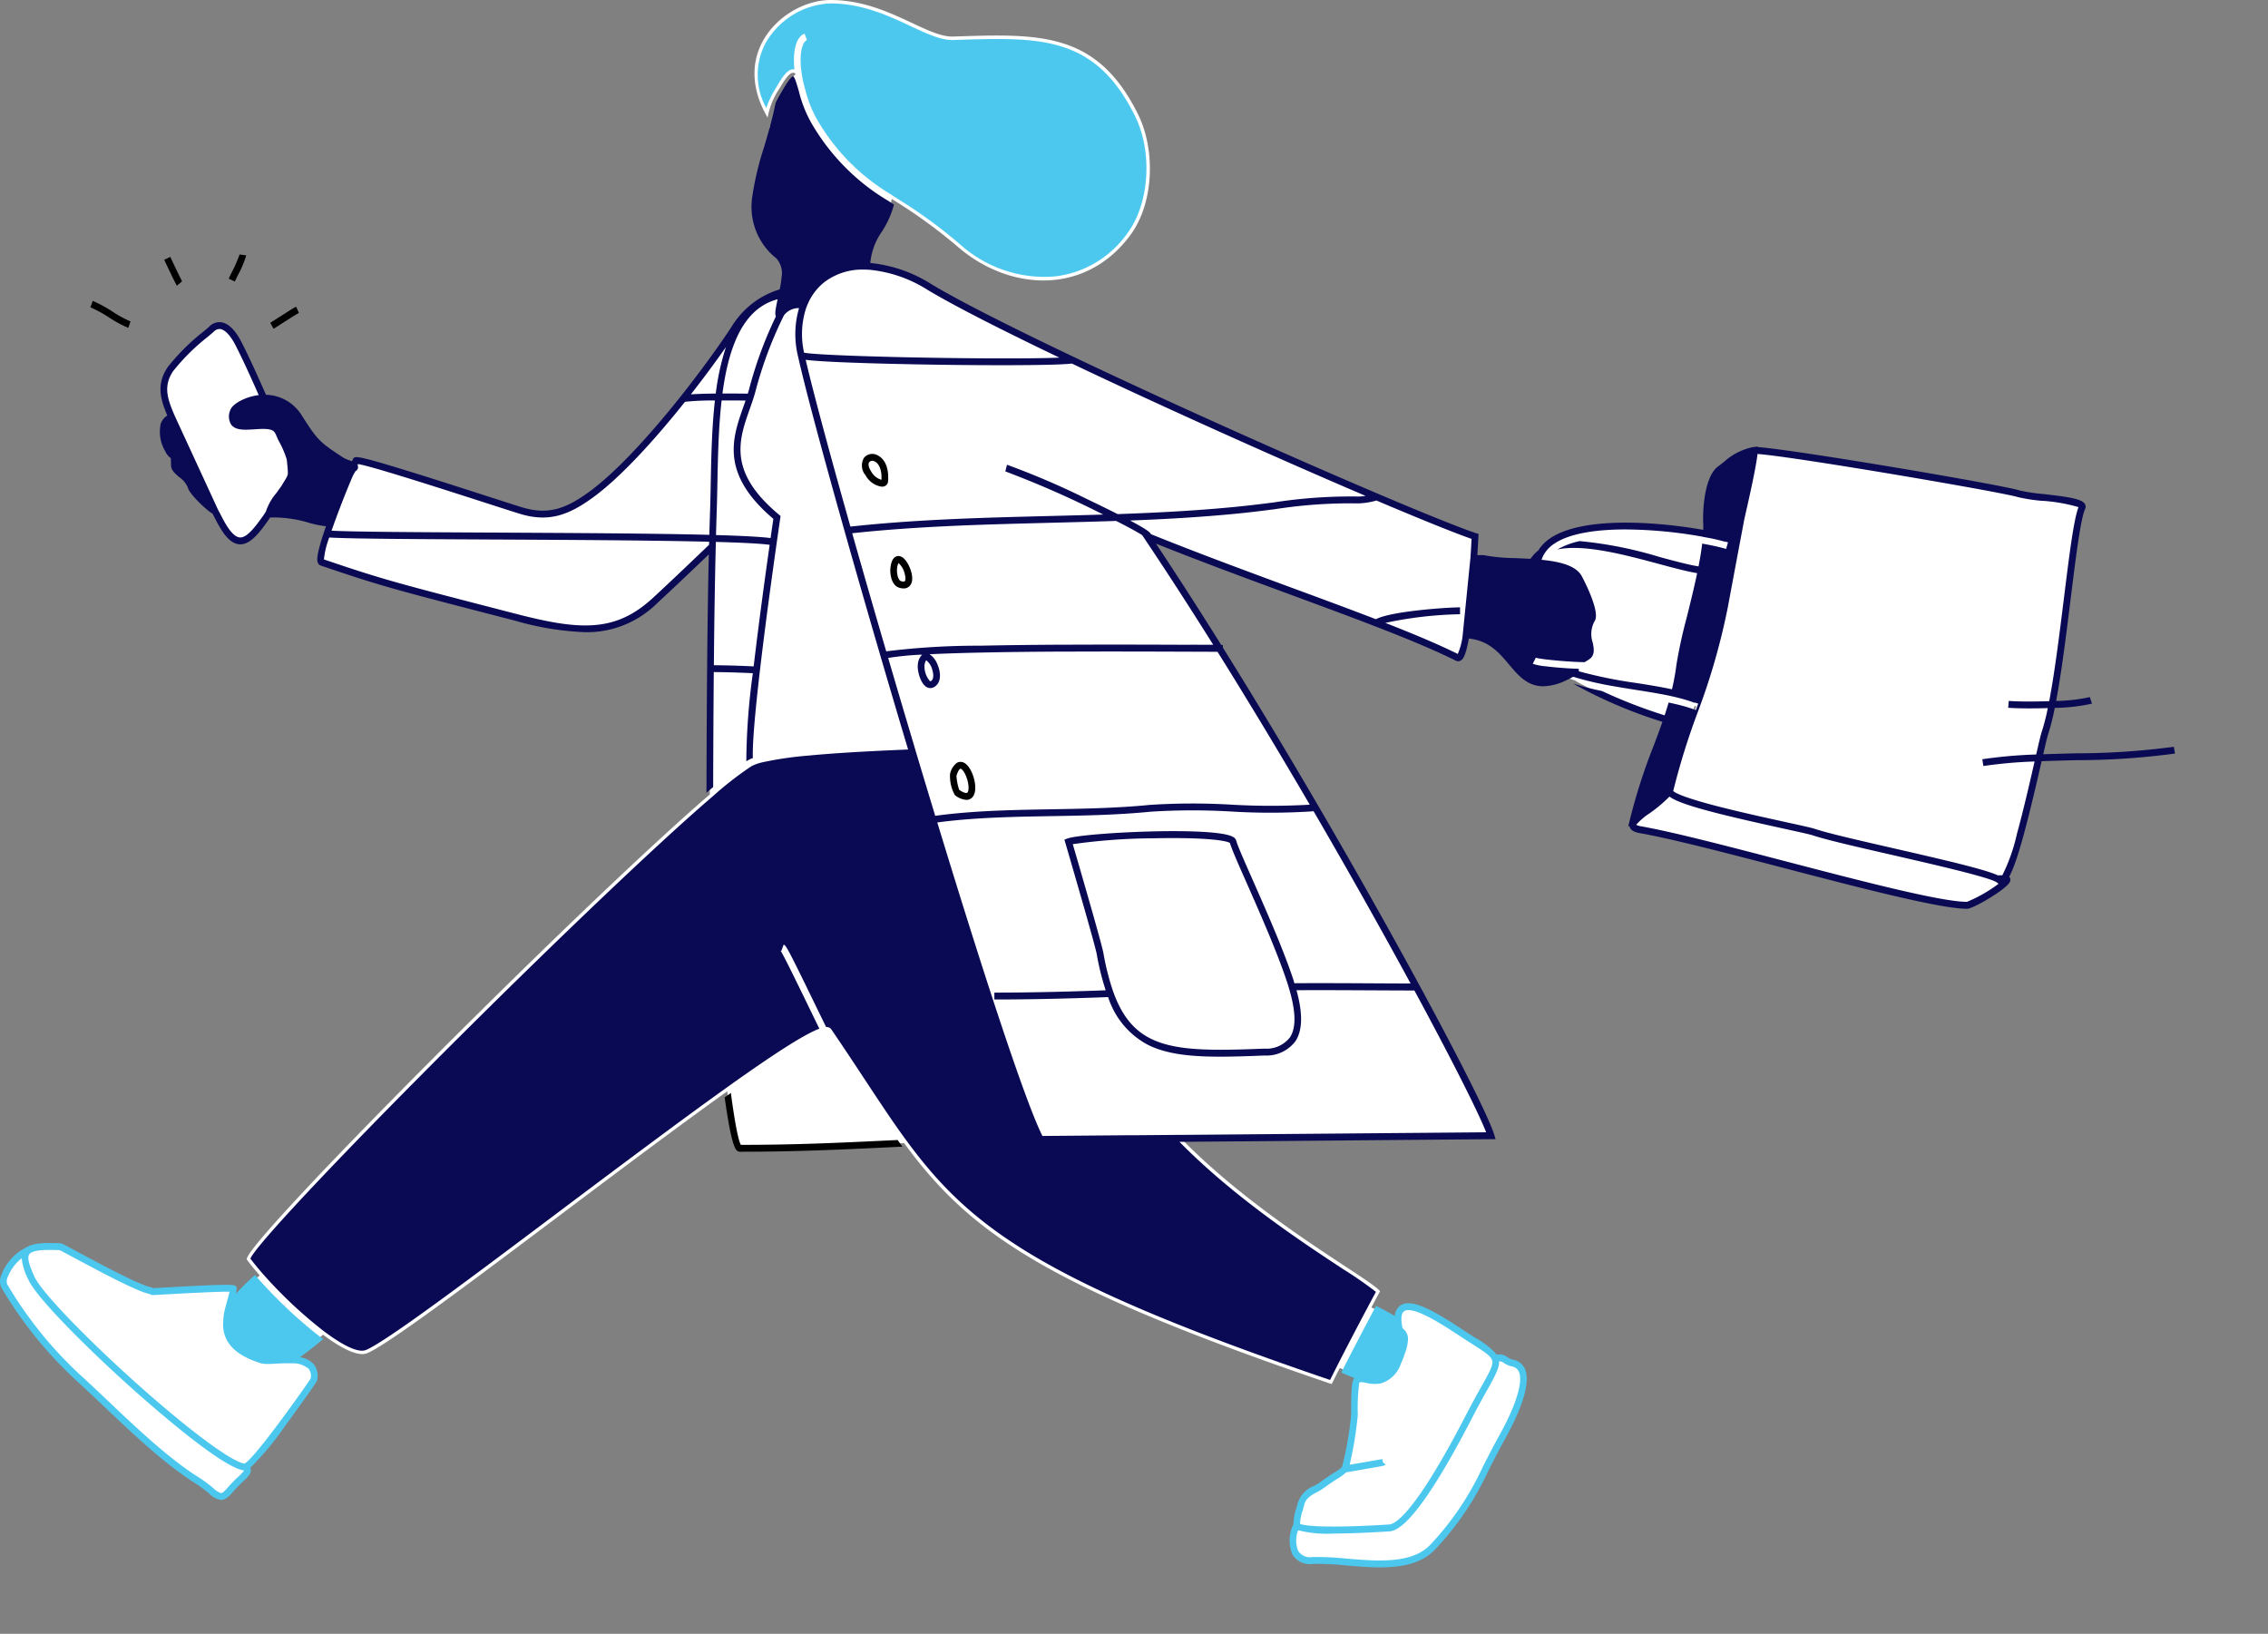 <svg xmlns="http://www.w3.org/2000/svg" xmlns:xlink="http://www.w3.org/1999/xlink" width="286.717" height="206.528" viewBox="0 0 286.717 206.528">
  <rect x="0" y="0" width="286.717" height="206.528" fill="#808080" stroke="none"/>
  <defs>
    <clipPath id="clip-path">
      <rect id="Rectangle_99" data-name="Rectangle 99" width="282.286" height="198.125" fill="#4cc8ef"/>
    </clipPath>
  </defs>
  <g id="for-friend" transform="scale(0.974 1)">
    <g id="Groupe_135" data-name="Groupe 135" clip-path="url(#clip-path)">
      <path id="Tracé_2950" data-name="Tracé 2950" d="M1272.182,543.866c-.008.013-.014.026-.024.04l.076.02Z" transform="translate(-1011.747 -432.537)" fill="#fff"/>
      <path id="Tracé_2951" data-name="Tracé 2951" d="M1271.144,542.565l.232.266c.1-.169.048-.271-.232-.266" transform="translate(-1010.941 -431.502)" fill="#fff"/>
      <path id="Tracé_2952" data-name="Tracé 2952" d="M70.1,194.149a15.3,15.3,0,0,0,2.446,1.295Z" transform="translate(-55.754 -154.407)" fill="#fff"/>
      <path id="Tracé_2953" data-name="Tracé 2953" d="M60.519,189.075a16.726,16.726,0,0,0-2.467-1.306Z" transform="translate(-46.169 -149.333)" fill="#fff"/>
      <path id="Tracé_2954" data-name="Tracé 2954" d="M106.05,159.536c.136.295,1.48,3.047,1.589,3.179Z" transform="translate(-84.342 -126.879)" fill="#fff"/>
      <path id="Tracé_2955" data-name="Tracé 2955" d="M146.988,160.6a26.256,26.256,0,0,0,1.445-3.179Z" transform="translate(-116.9 -125.195)" fill="#fff"/>
      <path id="Tracé_2956" data-name="Tracé 2956" d="M172.92,199.627l-.522.318c.114-.066.3-.179.522-.318" transform="translate(-137.108 -158.763)" fill="#fff"/>
      <path id="Tracé_2957" data-name="Tracé 2957" d="M174.949,193l2.8-1.7c-.392.182-1.914,1.154-2.8,1.7" transform="translate(-139.137 -152.139)" fill="#fff"/>
      <path id="Tracé_2958" data-name="Tracé 2958" d="M1313.71,464.06a103.4,103.4,0,0,0,13.3-.844Z" transform="translate(-1044.793 -368.396)" fill="#fff"/>
      <path id="Tracé_2959" data-name="Tracé 2959" d="M11.983,174.277c4.11,3.616,10.033,9.635,15.257,12.834,2.788,1.707,2.806,2.971,4.344,1.2,1.427-1.642,2.967-2.347,1.84-2.872,1.128.1,8.978-10.949,8.989-11,.38-2.047-1.261-2.5-3.046-2.544a44.053,44.053,0,0,0,4.243-3.177c2.4,1.738,4.574,2.816,5.748,2.333,4.47-1.839,30.472-21.792,46.722-33.1.566,4.227,1.149,7.2,1.643,7.2,8.263,0,14.591-.347,21.313-.652,8.52,11.292,18.181,18.1,55.5,30.461,0,0,.353-.7,1.057-2.049a12.857,12.857,0,0,0,5.266,1.526c-1.359.323-2.629-.583-3.108.11-.261.376-.264,2.625-.264,4.281,0,.841-.87,6.411-1.282,6.871a31.955,31.955,0,0,1-2.98,2.058c-.83.6-2.4.952-2.709,2.447a8.468,8.468,0,0,0-.506,2.566c-.6.972-1.364,4.627,2.034,4.482,4.7-.2,12.164,1.934,15.641-1.731,5.016-5.288,5.643-7.989,9.044-13.969,1.033-1.817,4.67-8.522,1.3-9.244-1.095-.234-1.153-.952-2.273-.559h0c-.274-.733-1.283-1.326-3.214-2.52-3.065-1.9-9.763-6.731-9.374-2.119a34.867,34.867,0,0,0-3.481-1.84q.534-.978,1.124-2.049c-1.21-1.561-15.487-9-25.844-19.327l40.25-.335c-1.367-4.377-17.891-34.568-35.239-61.592l.433-.009h-.439c-3.136-4.884-6.3-9.664-9.4-14.17,15.325,6.037,31.649,11.143,40.285,15.333.436.211.813-1.028,1.129-2.881v0c6.751.32,5.886,8.509,12.891,5.313a8.372,8.372,0,0,0,.9.356c.117.038.236.075.354.112l.219.149a60.529,60.529,0,0,0,11.681,4.762c-1.313,3.76-3.029,7.375-4.3,12.5l4.551-3.444c0-.563,2.471-7.873,3.349-10.759l.218.078a94.67,94.67,0,0,0-3.423,10.681c-1.908,2.43-6.972,4.347-3.769,4.9,9.839,1.7,36.4,9.548,42.346,9.548a15.731,15.731,0,0,0,5.109-3.064l-.481-.125c1.332-1.02,3.464-10.185,4.668-15.306l4.319-.274c-1.45.036-2.89.075-4.285.129.372-1.58.651-2.752.784-3.14a29.685,29.685,0,0,0,.914-3.6,25.244,25.244,0,0,0,5.048-.532l-4.989.237c1.606-8.161,2.715-22.234,3.845-24.62.484-1.023-6.682-1.239-8.19-1.721-2.321-.742-31.438-5.49-34.338-5.49-1.932.226-3.148,1.449-4.442,2.361-1.56,1.1-1.863,4.911-1.771,6.886a12.686,12.686,0,0,1-.016,1.308c-6.221-1.167-18.817-2.212-21.484,2.388a3.811,3.811,0,0,0-.8.755c-.121.154-.234.308-.341.464a49.192,49.192,0,0,1-6.343-.484s-1.112,0-1.233-.011h0c.112-1.653.169-2.788.169-2.788-6.462-2.114-32.877-13.318-52.251-22.3a.7.7,0,0,0,.272-.074l-.444-.006c-7.981-3.7-14.749-7.022-18.4-9.161a17.345,17.345,0,0,0-8.17-2.626c.012-.1.025-.193.039-.289,0-.033.009-.065.014-.1q.019-.131.04-.262c.006-.039.013-.077.019-.116q.021-.122.043-.243c.008-.042.016-.085.024-.127q.022-.114.046-.228c.009-.045.019-.09.029-.135q.024-.108.05-.216.017-.07.034-.139.026-.1.055-.207c.013-.047.026-.093.039-.14.019-.067.04-.133.06-.2.015-.046.029-.093.044-.139.021-.064.044-.128.066-.191.016-.045.032-.091.049-.136.023-.062.048-.123.073-.184.018-.044.035-.088.054-.131.026-.06.054-.119.081-.178.019-.041.038-.083.058-.123.03-.06.061-.117.092-.175.02-.037.039-.075.06-.111.035-.062.073-.122.111-.182.018-.029.036-.06.055-.089.058-.087.117-.172.18-.253a11.5,11.5,0,0,0,1.72-3.567c.05-.2.1-.415.149-.628a67.262,67.262,0,0,1,8.536,6.015c6.671,5.639,16.557,6.25,22.408-1.42,3.135-4.11,3.271-10.85,1.036-15.266-5.354-10.579-12.915-10.215-23.984-9.862C121.872,4.737,116.749,0,109.491,0,103.7,0,96.2,6.358,101.325,14.873a9.389,9.389,0,0,1,1.57-3.735c1.083-1.83,1.658-2.209,2.075-1.778a7.158,7.158,0,0,0-2.258,3.985c-.777,3.866-2.651,8.423-2.974,11.615a7.8,7.8,0,0,0,2.979,7.352,3.124,3.124,0,0,1,.837,2.727,13.217,13.217,0,0,1-.3,1.915,10.3,10.3,0,0,0-6.292,4.654c-4.188,6.184-12.684,16.8-18.648,20.982-2.958,2.072-5.379,2.993-8.892,1.979-2.577-.744-21.286-6.807-21.533-6.329-.078.15-.184.371-.311.646-.343-.206-1.189-.427-1.591-.686-3.014-1.952-3.3-2.094-5.425-5.333a5.23,5.23,0,0,0-4.638-2.529c-1.165-2.582-2.383-5.2-3.324-6.968-.969-1.819-2.264-2.858-3.446-1.779-.706.646-3.789,2.922-5.293,5-1.546,2.14-.829,4.016.1,6.13h0c-1.723.7-1.154,2.81-.445,4.116.8,1.481.735-.181.8,1.986.026.862,1.91,1.492,2.2,2.782A10.568,10.568,0,0,0,29.591,64.6l0-.009c.209.391.422.788.645,1.2,2.214,4.088,3.687,2.817,5.939-.3.143-.2.3-.423.454-.662.008.108.073.167.221.151,2.588-.282,6.506,1.3,7.507,1.1.263-.054,1.863-4.389,2.744-6.11-1.568,3.579-4.459,10.842-3.648,11.11,7.916,2.624,9.509,3.016,25.24,6.971,8.359,2.1,13.063,2.339,18.065-2.17,2.5-2.25,4.962-4.548,7.4-6.823-.268,10.5-.3,22.625-.339,31.366-16.651,13.933-61.138,57.41-60.082,58.808.439.581,1.007,1.259,1.664,1.99a25.364,25.364,0,0,0-4.025,4.125,17.4,17.4,0,0,0,.594-2.435c.022-.243-9.034.293-10.453.367l-.336-.132c-2.149-.395-11.422-5.533-11.66-5.544-2.046-.1-3.316-.012-3.987.364h0c-2.209.828-3.846,3.616-3.3,4.573a51.418,51.418,0,0,0,9.752,11.745m238.668-65.891a86.265,86.265,0,0,1,10.155,2.646Zm-25.12-31.757a75.473,75.473,0,0,1-3.444,11.984l.749-3.91c1.281-4.9,3.371-13.021,4.848-19.26-.968,4.987-2.013,10.451-2.152,11.186M37.85,54.65c.94,1.517,1.281,1.874,1.48,3.3A14.632,14.632,0,0,0,38.14,55.3l-.29-.654m1.305,6.1a2.24,2.24,0,0,0,.336-.819c-.014.658-.233.856-.925,1.769.212-.347.412-.671.589-.95M36.066,171.964a1.771,1.771,0,0,1-.374-.056c-3.52-1.052-4.53-2.652-4.621-4.3a14.555,14.555,0,0,0,5,4.357" transform="translate(-1.69)" fill="#fff"/>
      <path id="Tracé_2960" data-name="Tracé 2960" d="M480.351,681.81l2.185-.1q-.159-.209-.317-.421t-.313-.421l-1.595.074c-5.94.276-11.552.537-18.747.54-.288-.45-.743-2.44-1.3-6.563l-.4.28-.406.282c.507,3.568,1.038,6.158,1.536,6.669a.616.616,0,0,0,.447.2c7.278,0,12.932-.263,18.918-.541" transform="translate(-365.401 -536.762)"/>
      <path id="Tracé_2961" data-name="Tracé 2961" d="M482.8,12.877l.161-.271c.906-1.531,1.51-2.153,2.108-2.153a.894.894,0,0,1,.109.007c.023,0,.045.009.067.014-.249-2.373.224-4.128,1.32-4.531l.3.817c-.49.18-.931,1.292-.792,3.23q.017.239.047.495.028.239.067.493c.071.461.168.952.3,1.484.046.154.093.315.143.483a15.023,15.023,0,0,0,1.514,3.793,26.739,26.739,0,0,0,9.432,9.411l.391.248.391.246.454.285a63.05,63.05,0,0,1,7.87,5.6,16.658,16.658,0,0,0,12.387,4.1,13.48,13.48,0,0,0,9.393-5.452c2.861-3.75,3.3-10.254.994-14.805-5.169-10.213-12.346-9.983-23.21-9.635l-.372.012c-1.586.052-3.42-.784-5.537-1.751-2.8-1.28-6.29-2.872-10.407-2.872a10.235,10.235,0,0,0-8.4,4.952,8.429,8.429,0,0,0,.06,8.26,11.738,11.738,0,0,1,1.211-2.461" transform="translate(-382.133 -1.69)" fill="#4cc8ef"/>
      <path id="Tracé_2962" data-name="Tracé 2962" d="M101.3,91.007a4.7,4.7,0,0,0,.6,3.457,1.94,1.94,0,0,0,.715.859c.01.16.019.438.029.785l0,.147c.018.6.53,1.029,1.072,1.481a2.942,2.942,0,0,1,1.136,1.383c.15.673,2.308,2.75,3.178,3.228.186.348.376.7.574,1.067,1.017,1.876,1.919,2.743,2.927,2.808q.057,0,.114,0c1.309,0,2.466-1.448,3.633-3.065.075-.1.152-.214.231-.329a.815.815,0,0,0,.138,0,16.2,16.2,0,0,1,4.932.684,14.025,14.025,0,0,0,2.179.427c-1.374,3.834-1.158,4.365-1.059,4.608a.6.6,0,0,0,.368.357c7.824,2.594,9.416,2.994,24.644,6.822l.627.158a38.322,38.322,0,0,0,9.058,1.446,13.128,13.128,0,0,0,9.4-3.715c2.24-2.018,4.47-4.091,6.649-6.122-.225,9.448-.27,20.08-.3,28.21q0,.99-.008,1.926l.437-.365.437-.362c0-.393,0-.79,0-1.2.017-3.986.036-8.575.078-13.331,1.7.015,3.372.063,5.07.145a82.386,82.386,0,0,0-.847,11.133c.086-.052.17-.1.248-.146.053-.03.111-.059.172-.088a4.612,4.612,0,0,1,.427-.177c-.206-5.5,3.525-30.092,3.564-30.35l.038-.247-.194-.157a22.139,22.139,0,0,1-1.885-1.7q-.315-.322-.593-.637c-3.773-4.28-2.537-7.7-1.335-11.022.246-.678.5-1.38.7-2.071A49.714,49.714,0,0,1,182.2,77.27a2.434,2.434,0,0,1,1.956-.908,11.454,11.454,0,0,0-.136,6.091c.534,2.325,1.515,6.051,2.812,10.727.089.321.179.645.271.976,2.738,9.822,6.759,23.487,10.943,37.144l.132.43.109.356.023.074c-1.073.044-2.436.1-3.947.173-2.775.133-6.051.322-8.97.593a46.479,46.479,0,0,0-5.963.845,6,6,0,0,0-1.437.495h0l-.081.048a43.564,43.564,0,0,0-4.9,3.715l-.437.366-.437.369c-7.4,6.264-19.453,17.552-29.448,27.186-16.31,15.721-28.936,28.7-29.747,30.563.363.472.786.983,1.255,1.518q.142.162.289.326t.293.324a57.237,57.237,0,0,0,7.555,6.9q.183.136.364.267t.367.261c2.108,1.475,3.941,2.342,4.887,1.953,2.674-1.1,13.5-9.027,24.971-17.42,8.5-6.219,15.756-11.5,21.444-15.471l.41-.285.4-.28c5.65-3.918,9.643-6.441,11.619-7.157-.5-.98-1.05-2.091-1.619-3.23-1.407-2.819-3.158-6.326-3.458-6.67a.346.346,0,0,0,.13.083l.31-.813c.3.113.493.392,3.8,7.012.588,1.177,1.184,2.371,1.71,3.41l.051,0a.851.851,0,0,1,.142.011.713.713,0,0,1,.487.29c1.578,2.249,2.965,4.3,4.306,6.281,1.9,2.8,3.6,5.326,5.353,7.656l.319.421.323.421c8.333,10.793,18.276,17.539,54.426,29.533.141-.275.369-.719.683-1.322l.2-.387.2-.382c.824-1.573,2.051-3.885,3.674-6.864l.21-.384.21-.384q.375-.686.775-1.414a50.614,50.614,0,0,0-4.222-2.851c-5.366-3.437-14.2-9.1-21.274-16.111l.626-.005.6-.005,39.8-.332-.175-.56c-1.443-4.62-18.181-35-35.222-61.581v-.325h-.209c-2.84-4.425-5.688-8.742-8.472-12.813,5.871,2.285,11.773,4.406,17.493,6.461,8.787,3.157,16.376,5.884,21.441,8.342a.648.648,0,0,0,.623-.028c.224-.132.608-.363,1.054-2.776,2.588.255,3.916,1.782,5.2,3.265,1.219,1.409,2.394,2.767,4.45,2.767a7.256,7.256,0,0,0,2.885-.707c.105-.046.212-.095.32-.146q.337-.158.7-.35c.177.055.354.111.533.162a43.29,43.29,0,0,0,4.554,1.01c1.012.176,2.025.333,3.027.487,1.1.17,2.185.336,3.221.523q.647.117,1.27.246.215.045.427.093t.424.1c.694.165,1.356.35,1.978.565l.238.085.1.037.019-.052.065.022c.118.041.241.078.356.121l-.3.816c-.1-.037-.2-.073-.3-.108l-.213-.072-.2-.065c-.623-.2-1.282-.372-1.971-.527q-.211-.048-.425-.093l-.43-.088c-.162.546-.335,1.084-.516,1.616a66.061,66.061,0,0,1-8.146-3.079,35.411,35.411,0,0,1-3.67-.92l.175.12a61.606,61.606,0,0,0,11.355,4.7c-.362,1.011-.749,2.012-1.143,3.031a71.238,71.238,0,0,0-3.01,9.059l-.3,1.194.181-.137a.735.735,0,0,0,.012.084c.13.563.805.748,1.379.847,4.129.713,11.119,2.489,18.518,4.369,10.033,2.549,20.407,5.185,23.9,5.185.815,0,4.993-2.408,5.522-3.337a.584.584,0,0,0,.023-.612.528.528,0,0,0-.081-.1c1.1-1.941,2.392-6.852,4.181-14.464l.033-.141c1.461-.054,2.958-.092,4.439-.129a99.679,99.679,0,0,0,12.869-.837l-.146-.858a99.139,99.139,0,0,1-12.745.826c-1.4.035-2.82.071-4.21.121.3-1.267.53-2.22.641-2.543a28.57,28.57,0,0,0,.86-3.321,24.02,24.02,0,0,0,4.822-.536l-.264-.829a22.589,22.589,0,0,1-4.382.488c.711-3.685,1.322-8.481,1.881-12.873.665-5.222,1.293-10.154,1.882-11.4a.639.639,0,0,0-.018-.6c-.366-.655-2.01-.906-5.416-1.285a23.338,23.338,0,0,1-3.016-.438c-2.187-.7-29.3-5.182-34.044-5.494v-.07l-.46.054-.016,0c-.044.005-.086.013-.129.019a7.988,7.988,0,0,0-3.777,1.873c-.253.192-.492.374-.736.546-1.757,1.238-2.047,5.292-1.955,7.262.012.247.01.511,0,.782-6.3-1.1-18.539-2.085-21.4,2.6a4.258,4.258,0,0,0-.807.779c-.074.094-.143.189-.213.284-.641-.038-1.285-.065-1.915-.091a24.877,24.877,0,0,1-4.109-.366,1.313,1.313,0,0,0-.337-.014l-.538,0c.091-1.389.139-2.319.14-2.338l.017-.332-.316-.1c-6.346-2.076-32.9-13.32-52.333-22.335l.023-.01-.029.007c-7.952-3.689-14.71-7-18.4-9.165a18.377,18.377,0,0,0-7.893-2.657,8.064,8.064,0,0,1,1.265-3.617,11.881,11.881,0,0,0,1.8-3.729l.01-.04-.389-.244-.389-.245a27.685,27.685,0,0,1-9.964-9.849,15.721,15.721,0,0,1-1.612-4.013c-.138-.473-.309-1.056-.472-1.445a1.209,1.209,0,0,0-.226-.394.165.165,0,0,0-.038-.027c-.022.006-.374.079-1.35,1.729l-.163.274c-.258.431-.529.889-.764,1.381-.019.081-.04.162-.057.245-.168.837-.39,1.712-.636,2.6l-.038.333-.038-.063c-.226.8-.468,1.605-.708,2.4a37.266,37.266,0,0,0-1.56,6.389,8.2,8.2,0,0,0,3.121,7.719,2.728,2.728,0,0,1,.694,2.388A11.094,11.094,0,0,1,181.642,74a11.009,11.009,0,0,0-6.285,4.784c-3.927,5.8-12.432,16.593-18.537,20.87-2.8,1.963-5.1,2.907-8.521,1.917-.652-.188-2.364-.726-4.531-1.406-3.119-.979-7.391-2.32-10.822-3.346-6.4-1.913-6.472-1.773-6.686-1.359-.038.074-.083.165-.134.271-.1-.042-.215-.083-.333-.127a5,5,0,0,1-.811-.35l-.193-.125c-2.783-1.8-3.074-1.99-5.1-5.082a5.645,5.645,0,0,0-4.72-2.724c-1.133-2.506-2.306-5.021-3.222-6.739-.532-1-1.4-2.228-2.527-2.422a1.84,1.84,0,0,0-1.6.527c-.147.134-.416.354-.756.631a27.334,27.334,0,0,0-4.6,4.438c-1.589,2.2-.978,4.158-.106,6.185a2.045,2.045,0,0,0-.862,1.067m63.919,21.962c-4.835,4.357-9.358,4.16-17.667,2.071l-.627-.157c-15.1-3.8-16.768-4.215-24.432-6.755a10.568,10.568,0,0,1,.692-2.77c2.845.164,11.393.206,21.277.253,9.565.046,20.588.1,28.028.284q0,.19-.01.381c-2.371,2.213-4.813,4.488-7.261,6.694M257.682,100.1a5.715,5.715,0,0,1-.906.081,67.1,67.1,0,0,0-10.987.743c-1.247.155-2.537.314-3.817.446-5.444.562-10.977.846-16.463,1.032-1.17-.577-2.53-1.226-3.982-1.9a104.024,104.024,0,0,0-10.381-4.339l-.217.843a127.376,127.376,0,0,1,12.707,5.454c-2.315.07-4.618.127-6.9.182q-2.167.053-4.357.11l-.5.013-.5.014c-2.565.072-5.146.157-7.731.274l-.451.021-.45.021c-3.984.192-7.974.465-11.924.887-1.12-3.859-2.139-7.43-3.018-10.581q-.141-.506-.278-1c-1.117-4.026-1.984-7.3-2.51-9.5.95.119,2.63.219,4.589.3l1,.04c.826.031,1.685.059,2.547.085l.793.023.841.023.389.01.482.012.488.012c3.115.073,5.793.11,6.461.119,2.788.037,5.47.055,7.857.055,1.411,0,2.718-.006,3.883-.02,3.151-.035,4.556-.107,5.215-.19,12.194,5.651,27.119,12.152,38.122,16.728m13.759,5.434c-.04.758-.085,1.522-.135,2.281l-1.015,9.867a7.9,7.9,0,0,1-.639,2.4c-2.567-1.237-5.754-2.539-9.4-3.926a51.892,51.892,0,0,1,9.693-1.094v-.87c-1.676,0-8.963.484-10.92,1.5-3.285-1.234-6.909-2.537-10.763-3.921-6.026-2.165-12.253-4.4-18.429-6.828-.125-.262-.653-.655-2.641-1.688l-.075-.039c4.982-.187,9.994-.469,14.939-.979,1.29-.133,2.584-.294,3.835-.449a65.294,65.294,0,0,1,10.845-.737,9.29,9.29,0,0,0,2.352-.366c5.609,2.319,10.049,4.071,12.348,4.849m-46.578,57.034a31.008,31.008,0,0,1-1.2-4.676c-.232-1.251-3.294-11.489-3.976-13.764a78.826,78.826,0,0,1,10.442-.742c7.072-.145,9.581.316,9.963.6.178.669,1.005,2.493,2.136,4.985,1.707,3.763,4.045,8.916,5.308,12.7.007.021.013.041.02.062.1.3.188.586.271.868.834,2.834.845,4.8.032,5.972a3.913,3.913,0,0,1-3.305,1.4c-11.262.447-16.569.236-19.365-6.547q-.17-.413-.328-.858m23.5-1.177c-1.277-3.825-3.626-9-5.341-12.782-1.06-2.338-1.976-4.357-2.1-4.882a.816.816,0,0,0-.444-.522c-2.458-1.354-19.415-.524-21.485.208l-.391.138.119.4c.038.128,3.835,12.77,4.083,14.1a31.672,31.672,0,0,0,1.156,4.548l-.913.032-.463.016-.457.016c-.509.017-1.019.031-1.529.047l-.444.013-.448.013c-3.361.094-6.736.155-10.194.155v.87c3.536,0,6.983-.063,10.415-.161l.447-.013.444-.013q.809-.024,1.618-.051l.455-.016.459-.016.927-.032a10.454,10.454,0,0,0,5.253,6.076c2.386,1.134,5.4,1.455,9.308,1.455,1.732,0,3.639-.063,5.745-.147a4.766,4.766,0,0,0,3.987-1.78c.944-1.366,1-3.492.156-6.474,3.212-.021,6.691,0,9.921.015,1.94.01,3.773.02,5.382.02,4.916,8.851,8.34,15.487,9.311,17.924l-39.468.329-.592,0-.615.005-4.8.04-.514,0-.521,0-11.078.092c-2.286-4.42-7.841-21.07-13.648-39.63,2.854-.374,5.793-.557,8.734-.66l.521-.018.521-.016q1-.03,2-.051l.449-.009.448-.009q1.066-.02,2.125-.037c4.222-.07,8.587-.143,12.857-.557a87.185,87.185,0,0,1,10.548-.024,85.982,85.982,0,0,0,10.595-.032l-.009-.091c4.728,7.9,9.058,15.429,12.642,21.859-1.487,0-3.146-.011-4.893-.02-3.319-.018-6.9-.037-10.188-.013-.035-.11-.068-.218-.106-.33m2.1-22.239a90.639,90.639,0,0,1-10.11,0,87.823,87.823,0,0,0-10.663.027c-4.235.41-8.582.483-12.787.553q-1.168.02-2.347.042l-.448.009-.449.01q-1.184.026-2.372.063l-.523.018-.526.019c-2.822.11-5.64.3-8.387.666-.791-2.532-1.586-5.1-2.377-7.668l-.132-.428-.1-.336-.028-.092-.1-.338-.132-.43c-1.1-3.577-2.184-7.155-3.24-10.666a38.54,38.54,0,0,1,4.415-.416,1.921,1.921,0,0,0-.569,1.345h0c-.071.6.3,2.3,1.163,2.763a1,1,0,0,0,.467.12,1.112,1.112,0,0,0,.73-.3c.76-.648.565-1.888.167-2.753a2.665,2.665,0,0,0-1-1.225c1.993-.094,4.349-.165,6.9-.217l.452-.009.451-.009c3.021-.056,6.279-.088,9.506-.1l.449,0,.444,0c5.947-.026,11.7,0,15.587.011,1.418.005,2.631.01,3.586.012,4.12,6.423,8.174,12.994,11.98,19.34m-48.994-17.039c.15.479.2,1.082-.092,1.335-.139.118-.188.092-.221.074a2.832,2.832,0,0,1-.709-1.893,1.415,1.415,0,0,1,.219-.744,2.1,2.1,0,0,1,.8,1.228m33.432-3.184c-4.157-.016-9.9-.038-15.759-.012l-.45,0-.453,0c-3.272.017-6.553.05-9.586.108l-.452.009-.451.009a100.559,100.559,0,0,0-12.265.712c-1.566-5.215-3.06-10.267-4.416-14.926,3.96-.419,7.963-.689,11.961-.879l.45-.021.451-.021c2.659-.119,5.314-.2,7.951-.276l.5-.013.5-.013q1.948-.051,3.88-.1c2.828-.069,5.688-.139,8.563-.235,1.558.769,2.789,1.417,3.385,1.8l.256.372c2.974,4.316,5.985,8.858,8.964,13.486l-3.023-.01M195.718,82.522l-.493-.012-.485-.013-1.293-.036-.743-.022-.713-.023c-.664-.022-1.3-.044-1.9-.068q-.594-.023-1.139-.048c-2.055-.092-3.548-.193-4.141-.3a10.344,10.344,0,0,1,.253-5.61c.051-.143.109-.282.167-.42s.124-.28.191-.417h0c.055-.11.109-.221.168-.328l.037-.063.015-.024c.069-.119.142-.236.218-.35.012-.018.022-.037.034-.055.056-.084.117-.163.177-.244.035-.048.069-.1.106-.142a6.892,6.892,0,0,1,1.37-1.342,8.262,8.262,0,0,1,4.857-1.513l.151,0c.094,0,.19,0,.285.006q.217.006.436.019a17.467,17.467,0,0,1,7.566,2.544c3.493,2.044,9.721,5.118,17.108,8.564-4.078.169-14.192.1-22.236-.1m-15.25,22.908c-1.054-.138-2.953-.245-5.452-.331-.4-.014-.809-.026-1.235-.039l-.4-.011c.029-1.029.06-2.04.094-3.026.038-1.118.062-2.285.087-3.521.068-3.352.144-7.032.548-10.465,1.112-.005,2.224,0,3.108.01-.091.258-.184.518-.281.785-1.238,3.422-2.617,7.235,1.51,11.9q.279.316.593.637a22.514,22.514,0,0,0,1.786,1.633c-.062.412-.19,1.261-.361,2.422m-2.842-18.618c-.036.123-.076.246-.115.369-.855-.012-2.053-.025-3.289-.021.654-4.8,2.021-9,5.014-10.972a7.054,7.054,0,0,1,2.143-.938c-.268,1.255-.381,1.857-.221,2.165a50.091,50.091,0,0,0-3.532,9.4M173.1,121.506c.046-4.961.119-10.07.239-14.844.007-.249.013-.5.019-.745l.757.021c2.924.087,5.129.2,6.227.346-.545,3.729-1.407,9.806-2.076,15.37-1.731-.084-3.429-.133-5.165-.148m162.646,29.909c-3.386,0-13.707-2.623-23.687-5.159-7.417-1.884-14.422-3.665-18.585-4.383a1.893,1.893,0,0,1-.66-.2,8.186,8.186,0,0,1,1.715-1.435,18.3,18.3,0,0,0,2.6-2.131c1.341,1.025,6.389,2.251,14.88,4.065,1.87.4,3.347.715,3.733.842,1.7.558,5.858,1.487,10.264,2.47,5.475,1.222,12.974,2.9,13.651,3.508a.76.76,0,0,0,.2.129,18.5,18.5,0,0,1-4.109,2.292m9.794-50.691a22.308,22.308,0,0,1,4.678.8c-.623,1.542-1.213,6.174-1.892,11.508-.569,4.465-1.191,9.347-1.911,13.019-2.089.071-4.2.057-5.247-.035l-.076.867c.584.051,1.577.08,2.74.08.752,0,1.575-.012,2.4-.037a26.689,26.689,0,0,1-.788,3.005c-.13.38-.379,1.413-.72,2.86a62.834,62.834,0,0,0-6.99.6l.138.859a60.628,60.628,0,0,1,6.646-.574c-.617,2.624-1.454,6.18-2.294,9.154a22.267,22.267,0,0,1-1.891,5.227l-.586.011c-1.6-.727-6.364-1.819-13.554-3.424-4.385-.979-8.526-1.9-10.182-2.447-.431-.142-1.854-.446-3.823-.866-2.6-.556-6.166-1.317-9.126-2.071-4.318-1.1-5.249-1.657-5.447-1.852a87.851,87.851,0,0,1,3.126-9.82,82.442,82.442,0,0,0,3.97-13.455c.253-1.335,1.231-6.444,2.138-11.118.891-3.766,1.564-6.875,1.705-8.21,4.639.308,31.9,4.846,33.8,5.453a22.483,22.483,0,0,0,3.185.474m-54.109,3.612h.009a60.3,60.3,0,0,1,10.021.924v.011l.43.075.432.079.278.053c.7.145,1.3.288,1.743.419l.009-.03c.136.035.261.07.373.1l-.245.835c-.548-.16-1.319-.34-2.249-.52l-.429-.08-.427-.076c-.108.9-.273,1.873-.475,2.882-1.294-.2-3.014-.652-4.97-1.165a53.507,53.507,0,0,0-10.462-2.034,10.322,10.322,0,0,0-2.9,1.064c3.449-.732,8.888.7,13.139,1.811,1.956.514,3.679.966,5.014,1.177-.392,1.829-.88,3.744-1.34,5.555a60.3,60.3,0,0,0-1.346,6,29.237,29.237,0,0,1-.582,3.126c-1.44-.3-2.98-.544-4.572-.788a59.724,59.724,0,0,1-7.53-1.49.724.724,0,0,0,0-.311q-.219-.006-.453-.016l-.447-.02-.217-.011c-.231-.013-.467-.027-.7-.043-.348-.024-.7-.051-1.043-.08l-.384-.035-.057-.006c-.358-.034-.7-.071-1.016-.109a7.34,7.34,0,0,1-1.651-.314l.4-.774-.007,0a2.85,2.85,0,0,0,.51.112c.176.028.388.058.627.087l.233.028.345.038c.281.03.582.06.894.088l.1.009c.76.067,1.573.126,2.3.162.215.011.42.019.615.026.272.009.521.014.737.012.135-.087.29-.183.473-.29.91-.531.718-1.419.549-2.2a3.267,3.267,0,0,1,.271-2.719c.789-1.228-1.7-5.689-1.728-5.732-.716-1.182-2.525-1.686-4.627-1.934q-.269-.032-.544-.058l.015-.049a3.219,3.219,0,0,1,.224-.521,4.139,4.139,0,0,1,1.49-1.518l.094-.051-.021,0c2.217-1.355,5.937-1.7,9.107-1.7M174.67,81.285a29.889,29.889,0,0,0-1.323,5.88c-1.206.011-2.378.041-3.23.1,1.7-2.12,3.264-4.184,4.553-5.983M126.921,96.078c1.67.231,11.67,3.371,16.586,4.914,2.173.682,3.889,1.221,4.55,1.412,3.744,1.081,6.32.02,9.262-2.041,3.659-2.563,8.153-7.41,12.036-12.156a33.868,33.868,0,0,1,3.882-.164c-.4,3.444-.475,7.1-.543,10.441-.025,1.233-.049,2.4-.087,3.508-.034.989-.065,2-.094,3.033-7.327-.185-18.095-.237-28.048-.286-9.6-.046-17.94-.087-20.985-.239.794-2.238,1.9-4.979,2.724-6.852a4.523,4.523,0,0,1,.306-.541.747.747,0,0,0,.075-.136.579.579,0,0,0,.335-.49.513.513,0,0,0-.065-.267l.066-.137M102.973,84.265a26.672,26.672,0,0,1,4.441-4.274c.35-.286.627-.512.792-.663a1.06,1.06,0,0,1,.715-.324.862.862,0,0,1,.146.013c.6.1,1.293.822,1.907,1.973.867,1.627,1.972,3.986,3.053,6.371l-.169.021c-1.639.232-3.286,1.113-3.526,1.886a1.934,1.934,0,0,0,.128,1.839c.575.731,1.766.656,3.027.576,1.071-.068,2.285-.144,2.615.4l.116.189.278.627c.034.076.09.179.174.334a11.783,11.783,0,0,1,.991,2.256c.031.236.06.5.087.811a9.686,9.686,0,0,1,.059,1.011,1.778,1.778,0,0,1-.259.612l-.007.01c-.176.277-.374.6-.583.94-.145.192-.309.411-.5.677l-.128.175a6.91,6.91,0,0,0-1.383,2.378c-.132.2-.26.384-.379.55-1.2,1.66-2.166,2.754-2.985,2.7-.657-.043-1.383-.812-2.218-2.354-.221-.408-.432-.8-.639-1.188l-5.611-11.85c-.913-2.071-1.551-3.752-.147-5.7" transform="translate(-80.445 -37.416)" fill="#090954"/>
      <path id="Tracé_2963" data-name="Tracé 2963" d="M62.233,189.2l.285-.822a14.6,14.6,0,0,1-2.309-1.224,17.452,17.452,0,0,0-2.594-1.374l-.3.816a16.928,16.928,0,0,1,2.45,1.3,15.037,15.037,0,0,0,2.472,1.3" transform="translate(-45.579 -147.748)"/>
      <path id="Tracé_2964" data-name="Tracé 2964" d="M106.439,161.729a.266.266,0,0,1,.019.025c-.143-.222-1.4-2.779-1.548-3.108l-.791.364c.013.029,1.475,3.064,1.65,3.274Z" transform="translate(-82.806 -126.171)"/>
      <path id="Tracé_2965" data-name="Tracé 2965" d="M146.216,159.785a12.684,12.684,0,0,0,1.1-2.536l-.862-.118a16.33,16.33,0,0,1-1.02,2.263c-.168.335-.313.624-.391.8l.794.356c.07-.156.211-.437.374-.762" transform="translate(-115.357 -124.966)"/>
      <path id="Tracé_2966" data-name="Tracé 2966" d="M172.952,191.434c.77-.483,1.825-1.144,2.107-1.275l-.366-.79c-.308.143-1.108.64-2.2,1.327-.488.306-.948.595-1.154.713l.435.754c.219-.126.665-.406,1.182-.73" transform="translate(-136.263 -150.605)"/>
      <path id="Tracé_2967" data-name="Tracé 2967" d="M548.414,280.458a1.424,1.424,0,0,0-1.656.352,1.853,1.853,0,0,0,.193,2.219,2.857,2.857,0,0,0,2.116,1.445,1.019,1.019,0,0,0,.256-.031.7.7,0,0,0,.546-.618c.208-2.5-1.061-3.209-1.455-3.367m.6,3.144a2.2,2.2,0,0,1-1.337-1.057c-.4-.6-.388-1.006-.241-1.186a.566.566,0,0,1,.655-.094c.506.2,1,.924.923,2.337" transform="translate(-434.608 -222.952)"/>
      <path id="Tracé_2968" data-name="Tracé 2968" d="M565.365,343.382c-.708.176-.819,1.216-.855,1.558-.046.43.018,2.1,1.167,2.432a1.952,1.952,0,0,0,.541.084,1.045,1.045,0,0,0,.888-.419c.538-.739.063-2.136-.445-2.892-.544-.808-1.045-.825-1.3-.763m1.023,3.158c-.062.063-.243.061-.472,0-.5-.145-.569-1.237-.541-1.5h0a1.776,1.776,0,0,1,.2-.79,2.517,2.517,0,0,1,.783,1.294c.175.578.112.917.027,1" transform="translate(-448.946 -273.074)"/>
      <path id="Tracé_2969" data-name="Tracé 2969" d="M605.319,472.3a5.068,5.068,0,0,0-.293-.683c-.268-.514-.7-1.087-1.3-1.125-.021,0-.04-.006-.061-.006h-.013a.946.946,0,0,0-.479.138,2.359,2.359,0,0,0-.868,1.38,4.755,4.755,0,0,0,.63,2.688,2.742,2.742,0,0,0,1.483.6,1.052,1.052,0,0,0,.649-.211c.629-.472.592-1.56.345-2.467-.029-.108-.061-.215-.1-.316m-.772,2.087c-.092.069-.413.065-1.046-.364a6.4,6.4,0,0,1-.359-1.77c.229-.729.461-.9.524-.9h0c.14,0,.536.368.828,1.224.327.959.24,1.665.052,1.806" transform="translate(-478.994 -374.181)"/>
      <path id="Tracé_2970" data-name="Tracé 2970" d="M10.006,785.067c1.026.9,2.171,1.96,3.383,3.081,3.742,3.458,7.982,7.378,11.934,9.8a16.591,16.591,0,0,1,1.806,1.294,2.793,2.793,0,0,0,1.556.825c.446,0,.914-.286,1.538-1A15.708,15.708,0,0,1,31.48,797.8c.694-.64,1.152-1.062,1.07-1.591a.732.732,0,0,0-.07-.212,34.972,34.972,0,0,0,4.514-5.276c.559-.733,4.1-5.466,4.157-5.746a2.348,2.348,0,0,0-.437-2.071,3.016,3.016,0,0,0-1.794-.875c.884-.619,1.977-1.43,3.026-2.3q-.183-.129-.367-.264t-.363-.268a60.183,60.183,0,0,1-7.535-6.916c-.1-.109-.2-.216-.294-.323s-.2-.218-.291-.324a33.325,33.325,0,0,0-2.481,2.373,5.259,5.259,0,0,0,.1-.6l.014-.208-.138-.143c-.209-.216-.324-.335-9.936.2l-.755.042-.248-.1-.08-.023c-1.476-.271-6.715-3.012-9.53-4.484-2.025-1.059-2.038-1.06-2.189-1.067-2.253-.1-3.518.008-4.238.422a6.517,6.517,0,0,0-3.425,3.547,1.949,1.949,0,0,0-.023,1.617,51.89,51.89,0,0,0,9.842,11.855M7.744,768.492c.218.1,1.032.522,1.891.972,3.916,2.048,8.212,4.254,9.733,4.56l.386.151.094,0,.852-.046c5.009-.278,8.056-.405,9.084-.383-.071.363-.187.769-.308,1.191-.064.222-.13.456-.194.7a7.7,7.7,0,0,0-.315,2.6c.149,1.73,1.253,3.463,4.912,4.557a2.019,2.019,0,0,0,.388.068,9.586,9.586,0,0,0,1.243-.006l.312-.016c.352-.018.735-.037,1.124-.046.282-.006.567-.006.845.005a3.262,3.262,0,0,1,2.268.687,1.465,1.465,0,0,1,.25,1.257c-.859,1.3-7.395,10.255-8.58,10.728-1.687-.214-7.393-4.358-14.256-10.358C10.845,779.311,5.39,773.756,4.5,771.9c-.541-1.133-1.048-2.359-.712-2.865.3-.456,1.429-.573,2.661-.573.428,0,.87.014,1.293.033m-6.739,3.4a5.768,5.768,0,0,1,1.81-2.382,7.485,7.485,0,0,0,.9,2.763c1.1,2.316,7.609,8.616,13.184,13.49,2.735,2.391,11.8,10.144,14.7,10.558a.782.782,0,0,1,.072.042,5.5,5.5,0,0,1-.778.8,16.606,16.606,0,0,0-1.324,1.326c-.426.49-.7.72-.9.705a2.7,2.7,0,0,1-.994-.635,17.582,17.582,0,0,0-1.895-1.356c-3.879-2.375-8.086-6.263-11.8-9.694-1.216-1.124-2.365-2.186-3.4-3.1A50.918,50.918,0,0,1,.919,772.78a1.221,1.221,0,0,1,.086-.89" transform="translate(0 -610.463)" fill="#4cc8ef"/>
      <path id="Tracé_2971" data-name="Tracé 2971" d="M817.966,836.539a2.636,2.636,0,0,0,2.623,1.189,37.04,37.04,0,0,1,4.367.2c1.423.117,2.91.239,4.358.239,2.806,0,5.463-.459,7.213-2.3a37.084,37.084,0,0,0,6.907-9.982c.62-1.186,1.323-2.531,2.2-4.072,1.342-2.359,3.454-6.629,2.52-8.714a2.04,2.04,0,0,0-1.509-1.171,2.35,2.35,0,0,1-.794-.344,1.683,1.683,0,0,0-1.353-.3,10.26,10.26,0,0,0-2.9-2.193l-.3-.186c-.338-.209-.72-.454-1.131-.718-3.617-2.317-6.73-4.15-8.218-3.1a1.737,1.737,0,0,0-.683,1.309c-.69-.4-1.51-.834-2.447-1.278l-.21.384-.21.384c-1.625,2.982-2.855,5.3-3.681,6.875l-.2.384-.2.387c.51.235,1.09.483,1.7.7a1.171,1.171,0,0,0-.089.112c-.292.422-.342,1.738-.342,4.528a39.189,39.189,0,0,1-1.182,6.593,4.817,4.817,0,0,1-1.013.731c-.448.278-1.061.659-1.885,1.253a6.141,6.141,0,0,1-.708.408,3.485,3.485,0,0,0-2.172,2.3c-.03.141-.094.359-.163.59a6.123,6.123,0,0,0-.366,1.974,4.428,4.428,0,0,0-.122,3.818m1.5-6.2c.189-.905.969-1.314,1.724-1.709a6.737,6.737,0,0,0,.813-.473c.8-.576,1.374-.933,1.835-1.219a6.222,6.222,0,0,0,1.1-.785c.548-.087,2.176-.361,2.389-.4,2.609-.44,2.609-.44,2.724-.572l-.345-.3-.092-.406c-.2.046-2.9.5-4.224.72a45.877,45.877,0,0,0,1.054-6.323,24.382,24.382,0,0,1,.186-4.033c.091-.132.406-.084.915.01a4.647,4.647,0,0,0,1.889.065,3.922,3.922,0,0,0,2.6-2.483,10.758,10.758,0,0,0,.451-1.112l.063-.181a5.6,5.6,0,0,0,.416-1.791,1.667,1.667,0,0,0-.392-1.11,1.988,1.988,0,0,0-.328-.308c-.036-.17-.064-.33-.086-.483a4.962,4.962,0,0,1-.051-.547c-.017-.555.094-.936.333-1.1,1.129-.8,5.109,1.754,7.246,3.123.416.267.8.514,1.144.725l.3.187c1.686,1.041,2.615,1.615,2.76,2.2s-.4,1.539-1.4,3.268c-.51.885-1.145,1.985-1.88,3.371l-.053.1c-6.6,12.46-9.224,13.924-10.044,13.975l-.028,0c-7.133.444-10.937.264-11.542-.1a5.907,5.907,0,0,1,.337-1.651c.077-.26.144-.484.181-.66M845.4,812.323a3.169,3.169,0,0,0,1.065.452,1.159,1.159,0,0,1,.9.676c.559,1.248-.369,4.211-2.482,7.927-.884,1.554-1.591,2.906-2.215,4.1a36.371,36.371,0,0,1-6.767,9.786c-2.366,2.494-6.883,2.123-10.869,1.8a37.674,37.674,0,0,0-4.475-.2,1.854,1.854,0,0,1-1.835-.759,3.457,3.457,0,0,1-.01-2.628,15.241,15.241,0,0,0,4.586.414c1.75,0,4.1-.078,7.254-.275l.028,0c2.133-.133,5.752-4.99,10.759-14.436l.053-.1c.727-1.372,1.358-2.465,1.865-3.344,1.021-1.771,1.576-2.8,1.537-3.616a.93.93,0,0,1,.608.209" transform="translate(-650.22 -640.04)" fill="#4cc8ef"/>
    </g>
  </g>
</svg>
